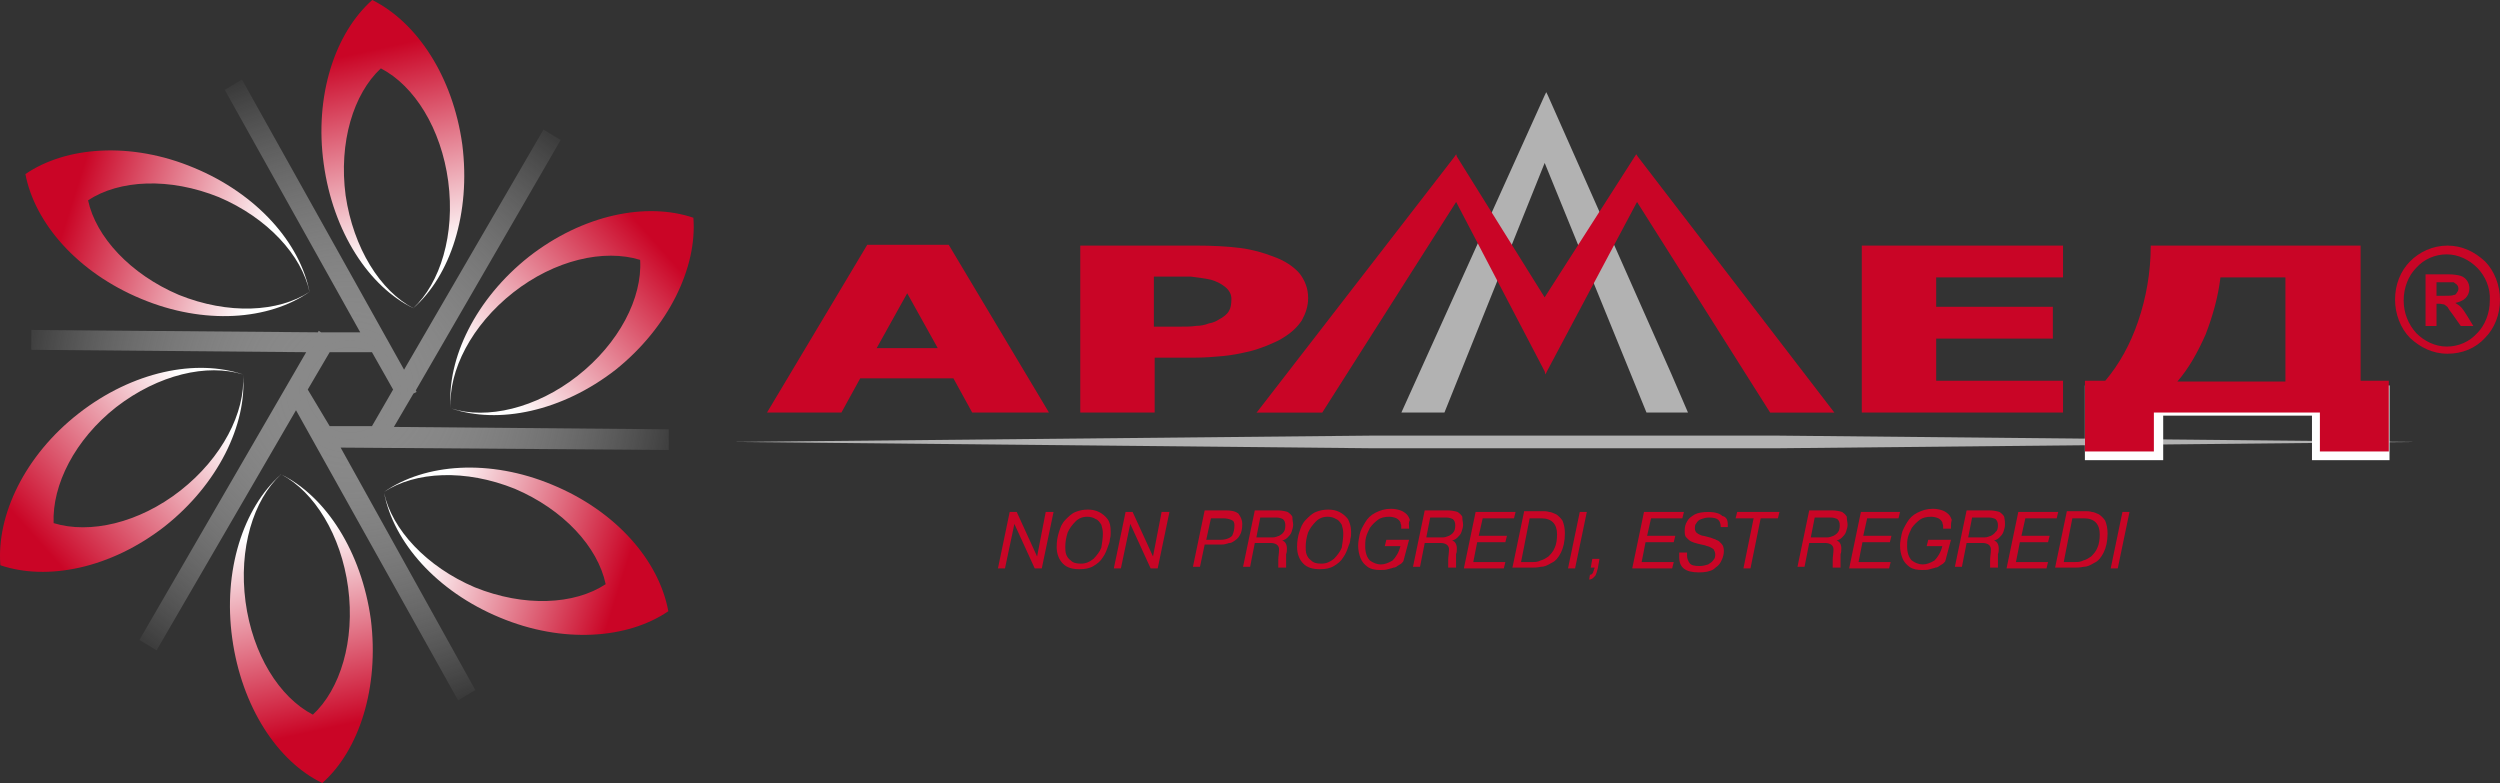<svg width="182" height="57" viewBox="0 0 182 57" version="1.1" xmlns="http://www.w3.org/2000/svg" xmlns:xlink="http://www.w3.org/1999/xlink">
<rect x="0" y="0" width="182" height="57" fill="#333333" stroke="none"/>
<title>Group</title>
<desc>Created using Figma</desc>
<g id="Canvas" transform="translate(4412 2557)">
<g id="Group">
<g id="Vector">
<use xlink:href="#path0_fill" transform="translate(-4358.61 -2525.29)" fill="#B2B2B2"/>
</g>
<g id="Vector">
<use xlink:href="#path1_fill" transform="translate(-4309.98 -2550.29)" fill="#B2B2B2"/>
</g>
<g id="Vector">
<use xlink:href="#path2_fill" transform="translate(-4320.53 -2545.77)" fill="#C90526"/>
</g>
<g id="Vector">
<use xlink:href="#path3_fill" transform="translate(-4260.22 -2528.94)" fill="#FFFFFF"/>
</g>
<g id="Vector">
<use xlink:href="#path4_fill" transform="translate(-4356.16 -2539.18)" fill="#C90526"/>
</g>
<g id="Vector">
<use xlink:href="#path5_fill" transform="translate(-4237.64 -2539.12)" fill="#C90526"/>
</g>
<g id="Vector">
<use xlink:href="#path6_fill" transform="translate(-4235.42 -2537.03)" fill="#C90526"/>
</g>
<g id="Vector">
<use xlink:href="#path7_fill" transform="translate(-4339.35 -2519.96)" fill="#C90526"/>
</g>
<g id="Group 2">
<g id="Group">
<g id="Vector">
<use xlink:href="#path8_fill" transform="translate(-4388.6 -2557)" fill="url(#paint8_linear)"/>
</g>
</g>
<g id="Group">
<g id="Vector">
<use xlink:href="#path9_fill" transform="translate(-4410.15 -2546.05)" fill="url(#paint9_linear)"/>
</g>
</g>
<g id="Group">
<g id="Vector">
<use xlink:href="#path10_fill" transform="translate(-4412 -2530.22)" fill="url(#paint10_linear)"/>
</g>
</g>
<g id="Group">
<g id="Vector">
<use xlink:href="#path11_fill" transform="translate(-4395.26 -2522.45)" fill="url(#paint11_linear)"/>
</g>
<g id="Vector">
<use xlink:href="#path12_fill" transform="translate(-4391.62 -2522.45)" fill="#FFFFFF"/>
</g>
</g>
<g id="Group">
<g id="Vector">
<use xlink:href="#path13_fill" transform="translate(-4384.04 -2522.96)" fill="url(#paint13_linear)"/>
</g>
</g>
<g id="Group">
<g id="Vector">
<use xlink:href="#path14_fill" transform="translate(-4379.22 -2541.63)" fill="url(#paint14_linear)"/>
</g>
</g>
<g id="Group">
<g id="Vector">
<use xlink:href="#path15_fill" transform="translate(-4409.72 -2551.21)" fill="url(#paint15_radial)"/>
</g>
</g>
</g>
</g>
</g>
<defs>
<linearGradient id="paint8_linear" x1="0" y1="0" x2="1" y2="0" gradientUnits="userSpaceOnUse" gradientTransform="matrix(3.17 14.948 -14.725 3.218 10.939 2.053)">
<stop offset="0" stop-color="#CA0526"/>
<stop offset="1" stop-color="#FFFFFF"/>
</linearGradient>
<linearGradient id="paint9_linear" x1="0" y1="0" x2="1" y2="0" gradientUnits="userSpaceOnUse" gradientTransform="matrix(13.682 4.474 -4.407 13.889 5.603 -3.222)">
<stop offset="0" stop-color="#CA0526"/>
<stop offset="1" stop-color="#FFFFFF"/>
</linearGradient>
<linearGradient id="paint10_linear" x1="0" y1="0" x2="1" y2="0" gradientUnits="userSpaceOnUse" gradientTransform="matrix(11.607 -10.666 10.507 11.783 -2.279 6.937)">
<stop offset="0" stop-color="#CA0526"/>
<stop offset="1" stop-color="#FFFFFF"/>
</linearGradient>
<linearGradient id="paint11_linear" x1="0" y1="0" x2="1" y2="0" gradientUnits="userSpaceOnUse" gradientTransform="matrix(-3.067 -14.468 14.252 -3.114 -0.398 20.127)">
<stop offset="0" stop-color="#CA0526"/>
<stop offset="1" stop-color="#FFFFFF"/>
</linearGradient>
<linearGradient id="paint13_linear" x1="0" y1="0" x2="1" y2="0" gradientUnits="userSpaceOnUse" gradientTransform="matrix(-13.682 -4.474 4.407 -13.889 15.083 15.248)">
<stop offset="0" stop-color="#CA0526"/>
<stop offset="1" stop-color="#FFFFFF"/>
</linearGradient>
<linearGradient id="paint14_linear" x1="0" y1="0" x2="1" y2="0" gradientUnits="userSpaceOnUse" gradientTransform="matrix(-11.607 10.666 -10.507 -11.783 19.995 7.934)">
<stop offset="0" stop-color="#CA0526"/>
<stop offset="1" stop-color="#FFFFFF"/>
</linearGradient>
<radialGradient id="paint15_radial" cx="0.5" cy="0.5" r="0.5" gradientUnits="userSpaceOnUse" gradientTransform="matrix(9.25288e-13 49.045 -50.355 4.86044e-12 48.38 -1.923)">
<stop offset="0" stop-color="#868686"/>
<stop offset="1" stop-color="#FFFFFF" stop-opacity="0"/>
</radialGradient>
<path id="path0_fill" d="M 75.764 -4.41531e-07L 74.966 -4.41531e-07L 72.914 -4.41531e-07L 49.483 -4.41531e-07L 47.431 -4.41531e-07L 46.69 -4.41531e-07L 1.73976e-06 0.463L 46.69 0.926L 47.431 0.926L 49.483 0.926L 72.914 0.926L 74.966 0.926L 75.764 0.926L 122.454 0.463L 75.764 -4.41531e-07Z"/>
<path id="path1_fill" fill-rule="evenodd" d="M 3.47953e-06 23.323L 10.433 0.231L 10.547 2.20765e-07L 10.661 0.231L 19.668 20.545L 20.865 23.323L 20.922 23.323L 17.844 23.323L 10.433 5.151L 3.135 23.323L 3.47953e-06 23.323Z"/>
<path id="path2_fill" fill-rule="evenodd" d="M 0.057 18.751L 14.423 0.174L 14.537 -2.20765e-07L 14.594 0.174L 20.979 10.417L 27.535 0.174L 27.649 -2.20765e-07L 27.763 0.174L 42.072 18.808L 37.398 18.808L 27.706 3.472L 21.15 15.799L 21.036 16.031L 20.979 15.799L 14.537 3.472L 4.789 18.808L 3.47953e-06 18.808L 0.057 18.751Z"/>
<path id="path3_fill" fill-rule="evenodd" d="M 22.176 5.44L 16.532 5.44L 16.532 2.199L 5.701 2.199L 5.701 5.44L -3.47953e-06 5.44L -3.47953e-06 0L 22.176 0L 22.176 5.44Z"/>
<path id="path4_fill" fill-rule="evenodd" d="M 110.54 9.896L 110.54 2.373L 105.808 2.373C 105.637 3.82 105.238 5.209 104.725 6.54C 104.155 7.813 103.528 8.97 102.672 9.954L 110.54 9.954L 110.54 9.896ZM 118.008 15.047L 113.048 15.047L 113.048 12.211L 100.962 12.211L 100.962 15.047L 95.945 15.047L 95.945 9.896L 97.428 9.896C 98.454 8.681 99.252 7.234 99.822 5.556C 100.392 3.877 100.734 2.026 100.734 0.058L 116.012 0.058L 116.012 9.896L 118.065 9.896L 118.065 15.047L 118.008 15.047ZM 79.698 12.211L 79.698 0.058L 94.349 0.058L 94.349 2.373L 85.114 2.373L 85.114 4.514L 93.608 4.514L 93.608 6.829L 85.114 6.829L 85.114 9.896L 94.349 9.896L 94.349 12.211L 79.698 12.211ZM 33.806 3.935C 33.806 3.588 33.635 3.299 33.35 3.067C 33.065 2.836 32.723 2.662 32.324 2.546C 31.811 2.431 31.298 2.373 30.842 2.315C 30.386 2.315 29.759 2.315 28.903 2.315L 28.162 2.315L 28.162 5.961L 28.561 5.961C 29.074 5.961 29.53 5.961 30.044 5.961C 30.5 5.961 30.899 5.961 31.241 5.903C 31.526 5.903 31.868 5.845 32.153 5.729C 32.495 5.671 32.723 5.556 32.894 5.44C 33.236 5.266 33.521 5.035 33.635 4.803C 33.749 4.63 33.806 4.34 33.806 3.935ZM 39.393 3.877C 39.393 4.456 39.222 4.977 38.937 5.498C 38.595 6.019 38.139 6.424 37.569 6.771C 37.227 7.003 36.77 7.176 36.371 7.35C 35.915 7.523 35.459 7.697 34.889 7.813C 34.376 7.929 33.806 8.044 33.179 8.102C 32.552 8.16 31.868 8.218 31.07 8.218L 28.219 8.218L 28.219 12.211L 22.803 12.211L 22.803 0.058L 31.184 0.058C 32.438 0.058 33.521 0.116 34.433 0.231C 35.345 0.347 36.143 0.579 36.885 0.868C 37.683 1.157 38.31 1.563 38.766 2.083C 39.165 2.604 39.393 3.183 39.393 3.877ZM 12.428 7.523L 10.204 3.53L 7.981 7.523L 12.428 7.523ZM -8.69881e-07 12.211L 7.297 -4.41531e-07L 13.226 -4.41531e-07L 20.523 12.211L 14.936 12.211L 13.568 9.723L 6.784 9.723L 5.416 12.211L -8.69881e-07 12.211Z"/>
<path id="path5_fill" d="M 5.986 1.62C 5.416 1.042 4.618 0.637 3.763 0.637C 2.907 0.637 2.109 0.984 1.539 1.62C 0.969 2.199 0.627 3.067 0.627 3.993C 0.627 4.919 0.969 5.729 1.539 6.366C 2.109 6.945 2.907 7.35 3.763 7.35C 4.618 7.35 5.416 7.003 5.986 6.366C 6.556 5.787 6.898 4.919 6.898 3.993C 6.955 3.067 6.556 2.199 5.986 1.62ZM 3.82 -2.20765e-07C 4.903 -2.20765e-07 5.815 0.463 6.556 1.157C 7.24 1.852 7.639 2.894 7.639 3.935C 7.639 5.035 7.24 6.019 6.556 6.713C 5.872 7.466 4.903 7.871 3.82 7.871C 2.736 7.871 1.824 7.408 1.083 6.713C 0.399 6.019 0 4.977 0 3.935C 0 2.836 0.399 1.852 1.083 1.157C 1.767 0.463 2.736 -2.20765e-07 3.82 -2.20765e-07Z"/>
<path id="path6_fill" d="M 0.798 1.563L 1.368 1.563C 1.71 1.563 1.938 1.563 2.052 1.505C 2.166 1.505 2.223 1.447 2.28 1.331C 2.337 1.273 2.394 1.157 2.394 1.042C 2.394 0.926 2.337 0.81 2.28 0.752C 2.223 0.694 2.109 0.637 2.052 0.579C 1.995 0.579 1.767 0.579 1.425 0.579L 0.798 0.579L 0.798 1.563ZM -3.47952e-06 3.762L -3.47952e-06 0L 1.653 0C 2.052 0 2.394 0.058 2.565 0.116C 2.736 0.174 2.907 0.289 3.021 0.463C 3.135 0.637 3.192 0.81 3.192 1.042C 3.192 1.331 3.078 1.563 2.907 1.736C 2.736 1.91 2.451 2.026 2.166 2.083C 2.337 2.199 2.451 2.257 2.565 2.373C 2.679 2.489 2.85 2.72 3.021 3.009L 3.478 3.762L 2.565 3.762L 1.995 2.951C 1.767 2.662 1.653 2.489 1.596 2.373C 1.539 2.315 1.425 2.257 1.368 2.199C 1.311 2.199 1.14 2.141 0.969 2.141L 0.798 2.141L 0.798 3.762L -3.47952e-06 3.762Z"/>
<path id="path7_fill" d="M 82.377 0.231L 81.522 4.34L 81.009 4.34L 81.864 0.231L 82.377 0.231ZM 80.211 1.852C 80.211 1.1 79.812 0.694 79.071 0.694L 78.216 0.694L 77.589 3.877L 78.387 3.877C 78.615 3.877 78.786 3.877 79.014 3.762C 79.242 3.704 79.413 3.588 79.584 3.472C 79.755 3.299 79.926 3.125 80.04 2.836C 80.154 2.604 80.211 2.257 80.211 1.852ZM 80.781 1.794C 80.781 2.373 80.667 2.836 80.496 3.183C 80.325 3.53 80.097 3.82 79.812 3.935C 79.527 4.109 79.299 4.225 79.014 4.225C 78.786 4.283 78.501 4.283 78.273 4.283L 76.962 4.283L 77.817 0.174L 79.185 0.174C 79.299 0.174 79.47 0.174 79.641 0.231C 79.812 0.231 79.983 0.347 80.154 0.405C 80.325 0.521 80.496 0.694 80.61 0.868C 80.724 1.157 80.781 1.447 80.781 1.794ZM 77.189 0.231L 77.076 0.694L 74.795 0.694L 74.51 1.968L 76.562 1.968L 76.448 2.431L 74.396 2.431L 74.111 3.877L 76.448 3.877L 76.334 4.34L 73.427 4.34L 74.282 0.231L 77.189 0.231ZM 72.8 1.215C 72.8 0.984 72.743 0.868 72.629 0.752C 72.515 0.694 72.344 0.637 72.173 0.637L 70.919 0.637L 70.634 2.083L 71.831 2.083C 72.002 2.083 72.116 2.026 72.287 1.968C 72.401 1.91 72.572 1.794 72.629 1.678C 72.743 1.62 72.8 1.447 72.8 1.215ZM 73.313 1.157C 73.313 1.331 73.256 1.505 73.199 1.678C 73.142 1.852 73.028 1.968 72.914 2.083C 72.8 2.199 72.686 2.257 72.515 2.315C 72.743 2.373 72.857 2.604 72.857 2.894C 72.857 3.009 72.857 3.183 72.8 3.299C 72.8 3.414 72.8 3.53 72.8 3.646C 72.8 3.704 72.8 3.82 72.8 3.935C 72.8 4.051 72.8 4.167 72.8 4.283L 72.23 4.283C 72.23 4.167 72.23 3.935 72.23 3.704C 72.23 3.472 72.287 3.241 72.287 2.951C 72.287 2.662 72.059 2.489 71.66 2.489L 70.519 2.489L 70.177 4.225L 69.664 4.225L 70.519 0.116L 72.173 0.116C 72.458 0.116 72.743 0.174 72.914 0.231C 73.085 0.347 73.199 0.463 73.256 0.579C 73.313 0.868 73.313 0.984 73.313 1.157ZM 69.379 1.331L 69.379 1.389L 69.379 1.447L 68.809 1.447C 68.809 1.331 68.809 1.273 68.809 1.215C 68.809 1.157 68.752 1.1 68.752 0.984C 68.695 0.868 68.581 0.752 68.467 0.694C 68.353 0.637 68.125 0.579 67.954 0.579C 67.612 0.579 67.327 0.637 67.099 0.81C 66.871 0.984 66.7 1.157 66.529 1.389C 66.415 1.62 66.301 1.852 66.244 2.083C 66.187 2.315 66.187 2.546 66.187 2.72C 66.187 3.183 66.301 3.53 66.529 3.762C 66.757 3.935 67.042 4.051 67.327 4.051C 67.612 4.051 67.897 3.935 68.182 3.762C 68.41 3.53 68.638 3.183 68.752 2.72L 67.612 2.72L 67.726 2.257L 69.379 2.257L 68.98 3.762C 68.98 3.82 68.923 3.877 68.809 3.993C 68.695 4.051 68.638 4.109 68.524 4.167C 68.467 4.225 68.353 4.283 68.239 4.283C 68.125 4.34 68.011 4.34 67.84 4.398C 67.669 4.456 67.498 4.456 67.27 4.456C 66.928 4.456 66.586 4.398 66.358 4.225C 66.13 4.051 65.959 3.877 65.845 3.588C 65.731 3.299 65.674 3.009 65.674 2.662C 65.674 2.431 65.731 2.141 65.788 1.852C 65.845 1.563 66.016 1.273 66.187 0.984C 66.358 0.694 66.586 0.463 66.928 0.289C 67.27 0.116 67.612 1.64483e-14 68.068 1.64483e-14C 68.353 1.64483e-14 68.581 0.058 68.752 0.116C 68.923 0.174 69.094 0.289 69.208 0.405C 69.322 0.521 69.379 0.637 69.436 0.81C 69.379 1.042 69.379 1.157 69.379 1.331ZM 65.674 0.231L 65.56 0.694L 63.279 0.694L 62.994 1.968L 65.047 1.968L 64.933 2.431L 62.937 2.431L 62.652 3.877L 64.99 3.877L 64.876 4.34L 61.968 4.34L 62.823 0.231L 65.674 0.231ZM 61.284 1.215C 61.284 0.984 61.227 0.868 61.113 0.752C 60.999 0.694 60.828 0.637 60.657 0.637L 59.46 0.637L 59.175 2.083L 60.372 2.083C 60.543 2.083 60.657 2.026 60.828 1.968C 60.942 1.91 61.113 1.794 61.17 1.678C 61.227 1.62 61.284 1.447 61.284 1.215ZM 61.854 1.157C 61.854 1.331 61.797 1.505 61.74 1.678C 61.683 1.852 61.569 1.968 61.455 2.083C 61.341 2.199 61.227 2.257 61.056 2.315C 61.284 2.373 61.398 2.604 61.398 2.894C 61.398 3.009 61.398 3.183 61.341 3.299C 61.341 3.414 61.341 3.53 61.341 3.646C 61.341 3.704 61.341 3.82 61.341 3.935C 61.341 4.051 61.341 4.167 61.341 4.283L 60.771 4.283C 60.771 4.167 60.771 3.935 60.771 3.704C 60.771 3.472 60.828 3.241 60.828 2.951C 60.828 2.662 60.6 2.489 60.201 2.489L 59.061 2.489L 58.719 4.225L 58.206 4.225L 59.061 0.116L 60.714 0.116C 60.999 0.116 61.284 0.174 61.455 0.231C 61.626 0.347 61.74 0.463 61.797 0.579C 61.797 0.868 61.854 0.984 61.854 1.157ZM 56.895 0.231L 56.781 0.694L 55.526 0.694L 54.785 4.34L 54.272 4.34L 55.013 0.694L 53.702 0.694L 53.816 0.231L 56.895 0.231ZM 53.132 1.1C 53.132 1.157 53.132 1.215 53.132 1.331L 52.619 1.331C 52.619 1.1 52.562 0.926 52.448 0.81C 52.334 0.694 52.106 0.637 51.764 0.637C 51.536 0.637 51.365 0.694 51.194 0.752C 51.023 0.81 50.909 0.926 50.852 1.042C 50.738 1.157 50.738 1.273 50.738 1.447C 50.738 1.563 50.795 1.678 50.852 1.736C 50.909 1.794 51.023 1.852 51.137 1.91C 51.251 1.968 51.422 1.968 51.593 2.026C 51.764 2.083 51.878 2.083 51.992 2.141C 52.106 2.199 52.22 2.199 52.277 2.257C 52.391 2.315 52.448 2.315 52.505 2.373C 52.562 2.431 52.619 2.489 52.676 2.546C 52.79 2.662 52.847 2.836 52.847 3.067C 52.847 3.299 52.79 3.53 52.676 3.762C 52.619 3.877 52.562 3.993 52.448 4.109C 52.334 4.225 52.22 4.283 52.106 4.398C 51.821 4.572 51.479 4.63 51.023 4.63C 50.053 4.63 49.597 4.283 49.597 3.53C 49.597 3.414 49.597 3.299 49.597 3.183L 50.167 3.183C 50.167 3.241 50.167 3.299 50.167 3.414C 50.167 3.588 50.224 3.762 50.339 3.935C 50.453 4.109 50.681 4.167 51.08 4.167C 51.308 4.167 51.536 4.109 51.707 4.051C 51.878 3.935 51.992 3.877 52.106 3.704C 52.22 3.588 52.22 3.414 52.22 3.299C 52.22 3.183 52.163 3.067 52.106 2.951C 52.049 2.894 51.935 2.836 51.821 2.778C 51.707 2.72 51.593 2.72 51.479 2.662L 50.966 2.546C 50.738 2.489 50.567 2.431 50.453 2.373C 50.339 2.315 50.224 2.199 50.111 2.083C 49.996 1.968 49.996 1.794 49.996 1.563C 49.996 1.331 50.053 1.1 50.167 0.926C 50.282 0.694 50.453 0.579 50.738 0.405C 50.966 0.289 51.308 0.231 51.707 0.231C 52.22 0.231 52.562 0.347 52.733 0.521C 53.018 0.579 53.132 0.81 53.132 1.1ZM 49.94 0.231L 49.825 0.694L 47.545 0.694L 47.26 1.968L 49.312 1.968L 49.198 2.431L 47.146 2.431L 46.861 3.877L 49.198 3.877L 49.084 4.34L 46.177 4.34L 47.032 0.231L 49.94 0.231ZM 43.782 3.704L 43.669 4.34C 43.611 4.572 43.554 4.746 43.498 4.861C 43.441 4.919 43.383 4.977 43.327 5.035C 43.27 5.093 43.156 5.151 43.041 5.151L 43.098 4.803C 43.212 4.803 43.27 4.746 43.327 4.63C 43.327 4.572 43.383 4.514 43.383 4.456C 43.383 4.398 43.441 4.34 43.441 4.283L 43.156 4.283L 43.27 3.646L 43.782 3.646L 43.782 3.704ZM 42.87 0.231L 42.015 4.34L 41.502 4.34L 42.357 0.231L 42.87 0.231ZM 40.704 1.852C 40.704 1.1 40.305 0.694 39.564 0.694L 38.709 0.694L 38.082 3.877L 38.88 3.877C 39.108 3.877 39.279 3.877 39.507 3.762C 39.735 3.704 39.906 3.588 40.077 3.472C 40.248 3.299 40.419 3.125 40.533 2.836C 40.647 2.604 40.704 2.257 40.704 1.852ZM 41.274 1.794C 41.274 2.373 41.16 2.836 40.989 3.183C 40.818 3.53 40.59 3.82 40.305 3.935C 40.02 4.109 39.792 4.225 39.507 4.225C 39.279 4.283 38.994 4.283 38.766 4.283L 37.455 4.283L 38.31 0.174L 39.678 0.174C 39.792 0.174 39.963 0.174 40.134 0.231C 40.305 0.231 40.476 0.347 40.647 0.405C 40.818 0.521 40.989 0.694 41.103 0.868C 41.217 1.157 41.274 1.447 41.274 1.794ZM 37.683 0.231L 37.569 0.694L 35.288 0.694L 35.003 1.968L 37.056 1.968L 36.941 2.431L 34.889 2.431L 34.604 3.877L 36.941 3.877L 36.828 4.34L 33.92 4.34L 34.775 0.231L 37.683 0.231ZM 33.293 1.215C 33.293 0.984 33.236 0.868 33.122 0.752C 33.008 0.694 32.837 0.637 32.666 0.637L 31.469 0.637L 31.184 2.083L 32.381 2.083C 32.552 2.083 32.666 2.026 32.837 1.968C 32.951 1.91 33.122 1.794 33.179 1.678C 33.236 1.62 33.293 1.447 33.293 1.215ZM 33.863 1.157C 33.863 1.331 33.806 1.505 33.749 1.678C 33.692 1.852 33.578 1.968 33.464 2.083C 33.35 2.199 33.236 2.257 33.065 2.315C 33.293 2.373 33.407 2.604 33.407 2.894C 33.407 3.009 33.407 3.183 33.35 3.299C 33.35 3.414 33.35 3.53 33.35 3.646C 33.35 3.704 33.35 3.82 33.35 3.935C 33.35 4.051 33.35 4.167 33.35 4.283L 32.78 4.283C 32.78 4.167 32.78 3.935 32.78 3.704C 32.78 3.472 32.837 3.241 32.837 2.951C 32.837 2.662 32.609 2.489 32.21 2.489L 31.07 2.489L 30.728 4.225L 30.215 4.225L 31.07 0.116L 32.723 0.116C 33.008 0.116 33.293 0.174 33.464 0.231C 33.635 0.347 33.749 0.463 33.806 0.579C 33.806 0.868 33.863 0.984 33.863 1.157ZM 29.93 1.331L 29.93 1.389L 29.93 1.447L 29.359 1.447C 29.359 1.331 29.359 1.273 29.359 1.215C 29.359 1.157 29.302 1.1 29.302 0.984C 29.245 0.868 29.131 0.752 29.017 0.694C 28.903 0.637 28.675 0.579 28.504 0.579C 28.162 0.579 27.877 0.637 27.649 0.81C 27.421 0.984 27.25 1.157 27.079 1.389C 26.965 1.62 26.851 1.852 26.794 2.083C 26.737 2.315 26.737 2.546 26.737 2.72C 26.737 3.183 26.851 3.53 27.079 3.762C 27.307 3.935 27.592 4.051 27.877 4.051C 28.162 4.051 28.447 3.935 28.732 3.762C 28.96 3.53 29.188 3.183 29.302 2.72L 28.162 2.72L 28.276 2.257L 29.93 2.257L 29.53 3.762C 29.53 3.82 29.473 3.877 29.359 3.993C 29.245 4.051 29.188 4.109 29.074 4.167C 29.017 4.225 28.903 4.283 28.789 4.283C 28.675 4.34 28.561 4.34 28.39 4.398C 28.219 4.456 28.048 4.456 27.82 4.456C 27.478 4.456 27.136 4.398 26.908 4.225C 26.68 4.051 26.509 3.877 26.395 3.588C 26.281 3.299 26.224 3.009 26.224 2.662C 26.224 2.431 26.281 2.141 26.338 1.852C 26.395 1.563 26.566 1.273 26.737 0.984C 26.908 0.694 27.136 0.463 27.478 0.289C 27.82 0.116 28.162 1.64483e-14 28.618 1.64483e-14C 28.903 1.64483e-14 29.131 0.058 29.302 0.116C 29.473 0.174 29.644 0.289 29.759 0.405C 29.872 0.521 29.93 0.637 29.986 0.81C 29.872 1.042 29.93 1.157 29.93 1.331ZM 25.141 1.794C 25.141 1.563 25.084 1.331 25.027 1.157C 24.913 0.984 24.799 0.81 24.628 0.752C 24.457 0.637 24.229 0.579 24.001 0.579C 23.659 0.579 23.373 0.694 23.145 0.926C 22.917 1.157 22.689 1.447 22.575 1.736C 22.461 2.083 22.404 2.431 22.404 2.778C 22.404 2.951 22.404 3.125 22.461 3.299C 22.518 3.472 22.632 3.646 22.803 3.762C 22.974 3.935 23.203 3.993 23.544 3.993C 23.887 3.993 24.172 3.877 24.457 3.646C 24.685 3.414 24.913 3.125 25.027 2.836C 25.084 2.489 25.141 2.141 25.141 1.794ZM 25.711 1.678C 25.711 1.852 25.711 2.026 25.654 2.199C 25.654 2.373 25.597 2.546 25.54 2.662C 25.426 3.009 25.312 3.299 25.141 3.53C 24.97 3.82 24.742 3.993 24.457 4.167C 24.172 4.34 23.83 4.398 23.43 4.398C 22.917 4.398 22.518 4.283 22.233 3.993C 21.948 3.704 21.777 3.299 21.777 2.778C 21.777 2.373 21.834 2.026 21.948 1.678C 22.005 1.505 22.062 1.331 22.119 1.215C 22.176 1.1 22.29 0.926 22.404 0.81C 22.632 0.579 22.86 0.347 23.145 0.231C 23.43 0.116 23.715 0.058 24.058 0.058C 24.343 0.058 24.628 0.116 24.856 0.231C 25.084 0.347 25.312 0.521 25.483 0.752C 25.597 0.984 25.711 1.273 25.711 1.678ZM 20.922 1.215C 20.922 0.984 20.865 0.868 20.751 0.752C 20.637 0.694 20.466 0.637 20.295 0.637L 19.098 0.637L 18.813 2.083L 20.01 2.083C 20.181 2.083 20.295 2.026 20.466 1.968C 20.58 1.91 20.751 1.794 20.808 1.678C 20.865 1.62 20.922 1.447 20.922 1.215ZM 21.492 1.157C 21.492 1.331 21.435 1.505 21.378 1.678C 21.321 1.852 21.207 1.968 21.093 2.083C 20.979 2.199 20.865 2.257 20.694 2.315C 20.922 2.373 21.036 2.604 21.036 2.894C 21.036 3.009 21.036 3.183 20.979 3.299C 20.979 3.414 20.979 3.53 20.979 3.646C 20.979 3.704 20.979 3.82 20.979 3.935C 20.979 4.051 20.979 4.167 20.979 4.283L 20.409 4.283C 20.409 4.167 20.409 3.935 20.409 3.704C 20.409 3.472 20.466 3.241 20.466 2.951C 20.466 2.662 20.238 2.489 19.839 2.489L 18.699 2.489L 18.357 4.225L 17.844 4.225L 18.699 0.116L 20.352 0.116C 20.637 0.116 20.922 0.174 21.093 0.231C 21.264 0.347 21.378 0.463 21.435 0.579C 21.435 0.868 21.492 0.984 21.492 1.157ZM 17.217 1.215C 17.217 0.984 17.16 0.868 16.988 0.81C 16.875 0.752 16.646 0.694 16.419 0.694L 15.506 0.694L 15.164 2.257L 16.19 2.257C 16.59 2.257 16.875 2.141 17.046 1.968C 17.16 1.736 17.217 1.505 17.217 1.215ZM 17.787 1.1C 17.787 1.447 17.73 1.736 17.616 1.91C 17.502 2.141 17.331 2.257 17.16 2.373C 17.046 2.431 16.988 2.489 16.875 2.489C 16.761 2.489 16.703 2.546 16.646 2.546C 16.476 2.604 16.361 2.604 16.19 2.604L 15.05 2.604L 14.708 4.225L 14.195 4.225L 15.05 0.116L 16.59 0.116C 16.988 0.116 17.274 0.174 17.502 0.347C 17.673 0.579 17.787 0.81 17.787 1.1ZM 12.485 0.231L 11.63 4.34L 11.117 4.34L 9.634 1.1L 8.95 4.34L 8.437 4.34L 9.292 0.231L 9.805 0.231L 11.288 3.472L 11.915 0.231L 12.485 0.231ZM 7.639 1.794C 7.639 1.563 7.582 1.331 7.525 1.157C 7.411 0.984 7.297 0.81 7.126 0.752C 6.955 0.637 6.727 0.579 6.499 0.579C 6.157 0.579 5.872 0.694 5.644 0.926C 5.416 1.157 5.188 1.447 5.074 1.736C 4.96 2.083 4.903 2.431 4.903 2.778C 4.903 2.951 4.903 3.125 4.96 3.299C 5.017 3.472 5.131 3.646 5.302 3.762C 5.473 3.935 5.701 3.993 6.043 3.993C 6.385 3.993 6.67 3.877 6.955 3.646C 7.183 3.414 7.411 3.125 7.525 2.836C 7.582 2.489 7.639 2.141 7.639 1.794ZM 8.209 1.678C 8.209 1.852 8.209 2.026 8.152 2.199C 8.152 2.373 8.095 2.546 8.038 2.662C 7.924 3.009 7.81 3.299 7.639 3.53C 7.468 3.82 7.24 3.993 6.955 4.167C 6.67 4.34 6.328 4.398 5.929 4.398C 5.416 4.398 5.017 4.283 4.732 3.993C 4.447 3.704 4.276 3.299 4.276 2.778C 4.276 2.373 4.333 2.026 4.447 1.678C 4.504 1.505 4.561 1.331 4.618 1.215C 4.675 1.1 4.789 0.926 4.903 0.81C 5.131 0.579 5.359 0.347 5.644 0.231C 5.929 0.116 6.214 0.058 6.556 0.058C 6.841 0.058 7.126 0.116 7.354 0.231C 7.582 0.347 7.81 0.521 7.981 0.752C 8.152 0.984 8.209 1.273 8.209 1.678ZM 4.048 0.231L 3.192 4.34L 2.679 4.34L 1.197 1.1L 0.513 4.34L -8.69881e-07 4.34L 0.855 0.231L 1.368 0.231L 2.85 3.472L 3.478 0.231L 4.048 0.231Z"/>
<path id="path8_fill" d="M 10.256 10.533C 9.572 5.556 6.95 1.62 3.7 0C 0.964 2.431 -0.518 7.003 0.166 11.922C 0.85 16.899 3.472 20.892 6.722 22.454C 4.27 21.181 2.332 18.056 1.762 14.237C 1.249 10.359 2.332 6.829 4.327 4.977C 6.779 6.25 8.717 9.375 9.23 13.195C 9.743 17.072 8.66 20.602 6.665 22.454C 9.401 20.082 10.883 15.51 10.256 10.533Z"/>
<path id="path9_fill" d="M 11.174 10.519C 7.639 9.015 5.131 6.295 4.561 3.633C 6.841 2.128 10.49 1.954 14.081 3.401C 17.616 4.906 20.124 7.626 20.694 10.346C 20.01 6.758 16.875 3.17 12.257 1.26C 7.696 -0.65 2.964 -0.303 5.43676e-08 1.723C 0.684 5.311 3.82 8.899 8.437 10.809C 12.998 12.719 17.73 12.371 20.694 10.288C 18.414 11.793 14.765 11.966 11.174 10.519Z"/>
<path id="path10_fill" d="M 17.699 0.481C 17.87 3.259 16.16 6.558 13.138 8.93C 10.117 11.303 6.525 12.113 3.903 11.303C 3.789 8.525 5.442 5.227 8.463 2.854C 11.542 0.481 15.076 -0.329 17.699 0.481C 14.278 -0.676 9.661 0.25 5.727 3.317C 1.793 6.384 -0.259 10.724 0.026 14.37C 3.447 15.528 8.064 14.602 11.998 11.535C 15.874 8.467 17.984 4.127 17.699 0.481Z"/>
<path id="path11_fill" d="M 10.256 10.533C 9.572 5.614 7.007 1.62 3.757 4.41531e-07C 6.152 1.273 8.09 4.398 8.603 8.218C 9.116 12.095 8.033 15.626 6.038 17.477C 3.586 16.204 1.648 13.079 1.135 9.26C 0.622 5.382 1.705 1.852 3.7 4.41531e-07C 0.964 2.431 -0.518 7.003 0.166 11.922C 0.85 16.899 3.472 20.892 6.722 22.454C 9.401 20.082 10.883 15.51 10.256 10.533Z"/>
<path id="path12_fill" d="M 8.87327e-07 4.46915e-07C 8.87327e-07 4.46915e-07 0.058 -4.49534e-07 0.058 0.059C 0.058 -4.49534e-07 0.058 4.46915e-07 8.87327e-07 4.46915e-07Z"/>
<path id="path13_fill" d="M 12.257 1.255C 7.696 -0.655 2.964 -0.308 4.34941e-07 1.775C 2.28 0.271 5.929 0.097 9.52 1.544C 13.055 3.049 15.563 5.769 16.133 8.489C 13.853 9.993 10.204 10.167 6.613 8.72C 3.078 7.215 0.57 4.495 4.34941e-07 1.833C 0.684 5.421 3.82 9.01 8.437 10.919C 12.998 12.829 17.73 12.482 20.694 10.456C 20.01 6.753 16.875 3.164 12.257 1.255Z"/>
<path id="path14_fill" d="M 17.698 0.481C 14.278 -0.676 9.66 0.25 5.726 3.317C 1.85 6.384 -0.259 10.724 0.026 14.37C -0.145 11.592 1.565 8.294 4.586 5.921C 7.608 3.548 11.199 2.738 13.822 3.548C 13.993 6.326 12.282 9.625 9.261 11.998C 6.24 14.37 2.648 15.181 0.083 14.37C 3.503 15.528 8.121 14.602 12.054 11.535C 15.874 8.467 17.983 4.127 17.698 0.481Z"/>
<path id="path15_fill" d="M 21.72 19.85L 24.799 19.85L 26.338 22.57L 24.799 25.232L 21.72 25.232L 20.124 22.57L 21.72 19.85ZM 46.405 26.968L 46.405 25.464L 26.395 25.29L 27.82 22.86L 28.048 22.744L 27.991 22.628L 38.538 4.398L 37.284 3.646L 27.136 21.123L 15.335 0L 14.081 0.752L 23.944 18.403L 21.093 18.403L 20.922 18.288L 20.865 18.403L 0 18.23L 0 19.677L 20.01 19.85L 7.867 40.8L 9.121 41.552L 19.269 24.075L 31.07 45.198L 32.324 44.446L 22.518 26.795L 46.405 26.968Z"/>
</defs>
</svg>

